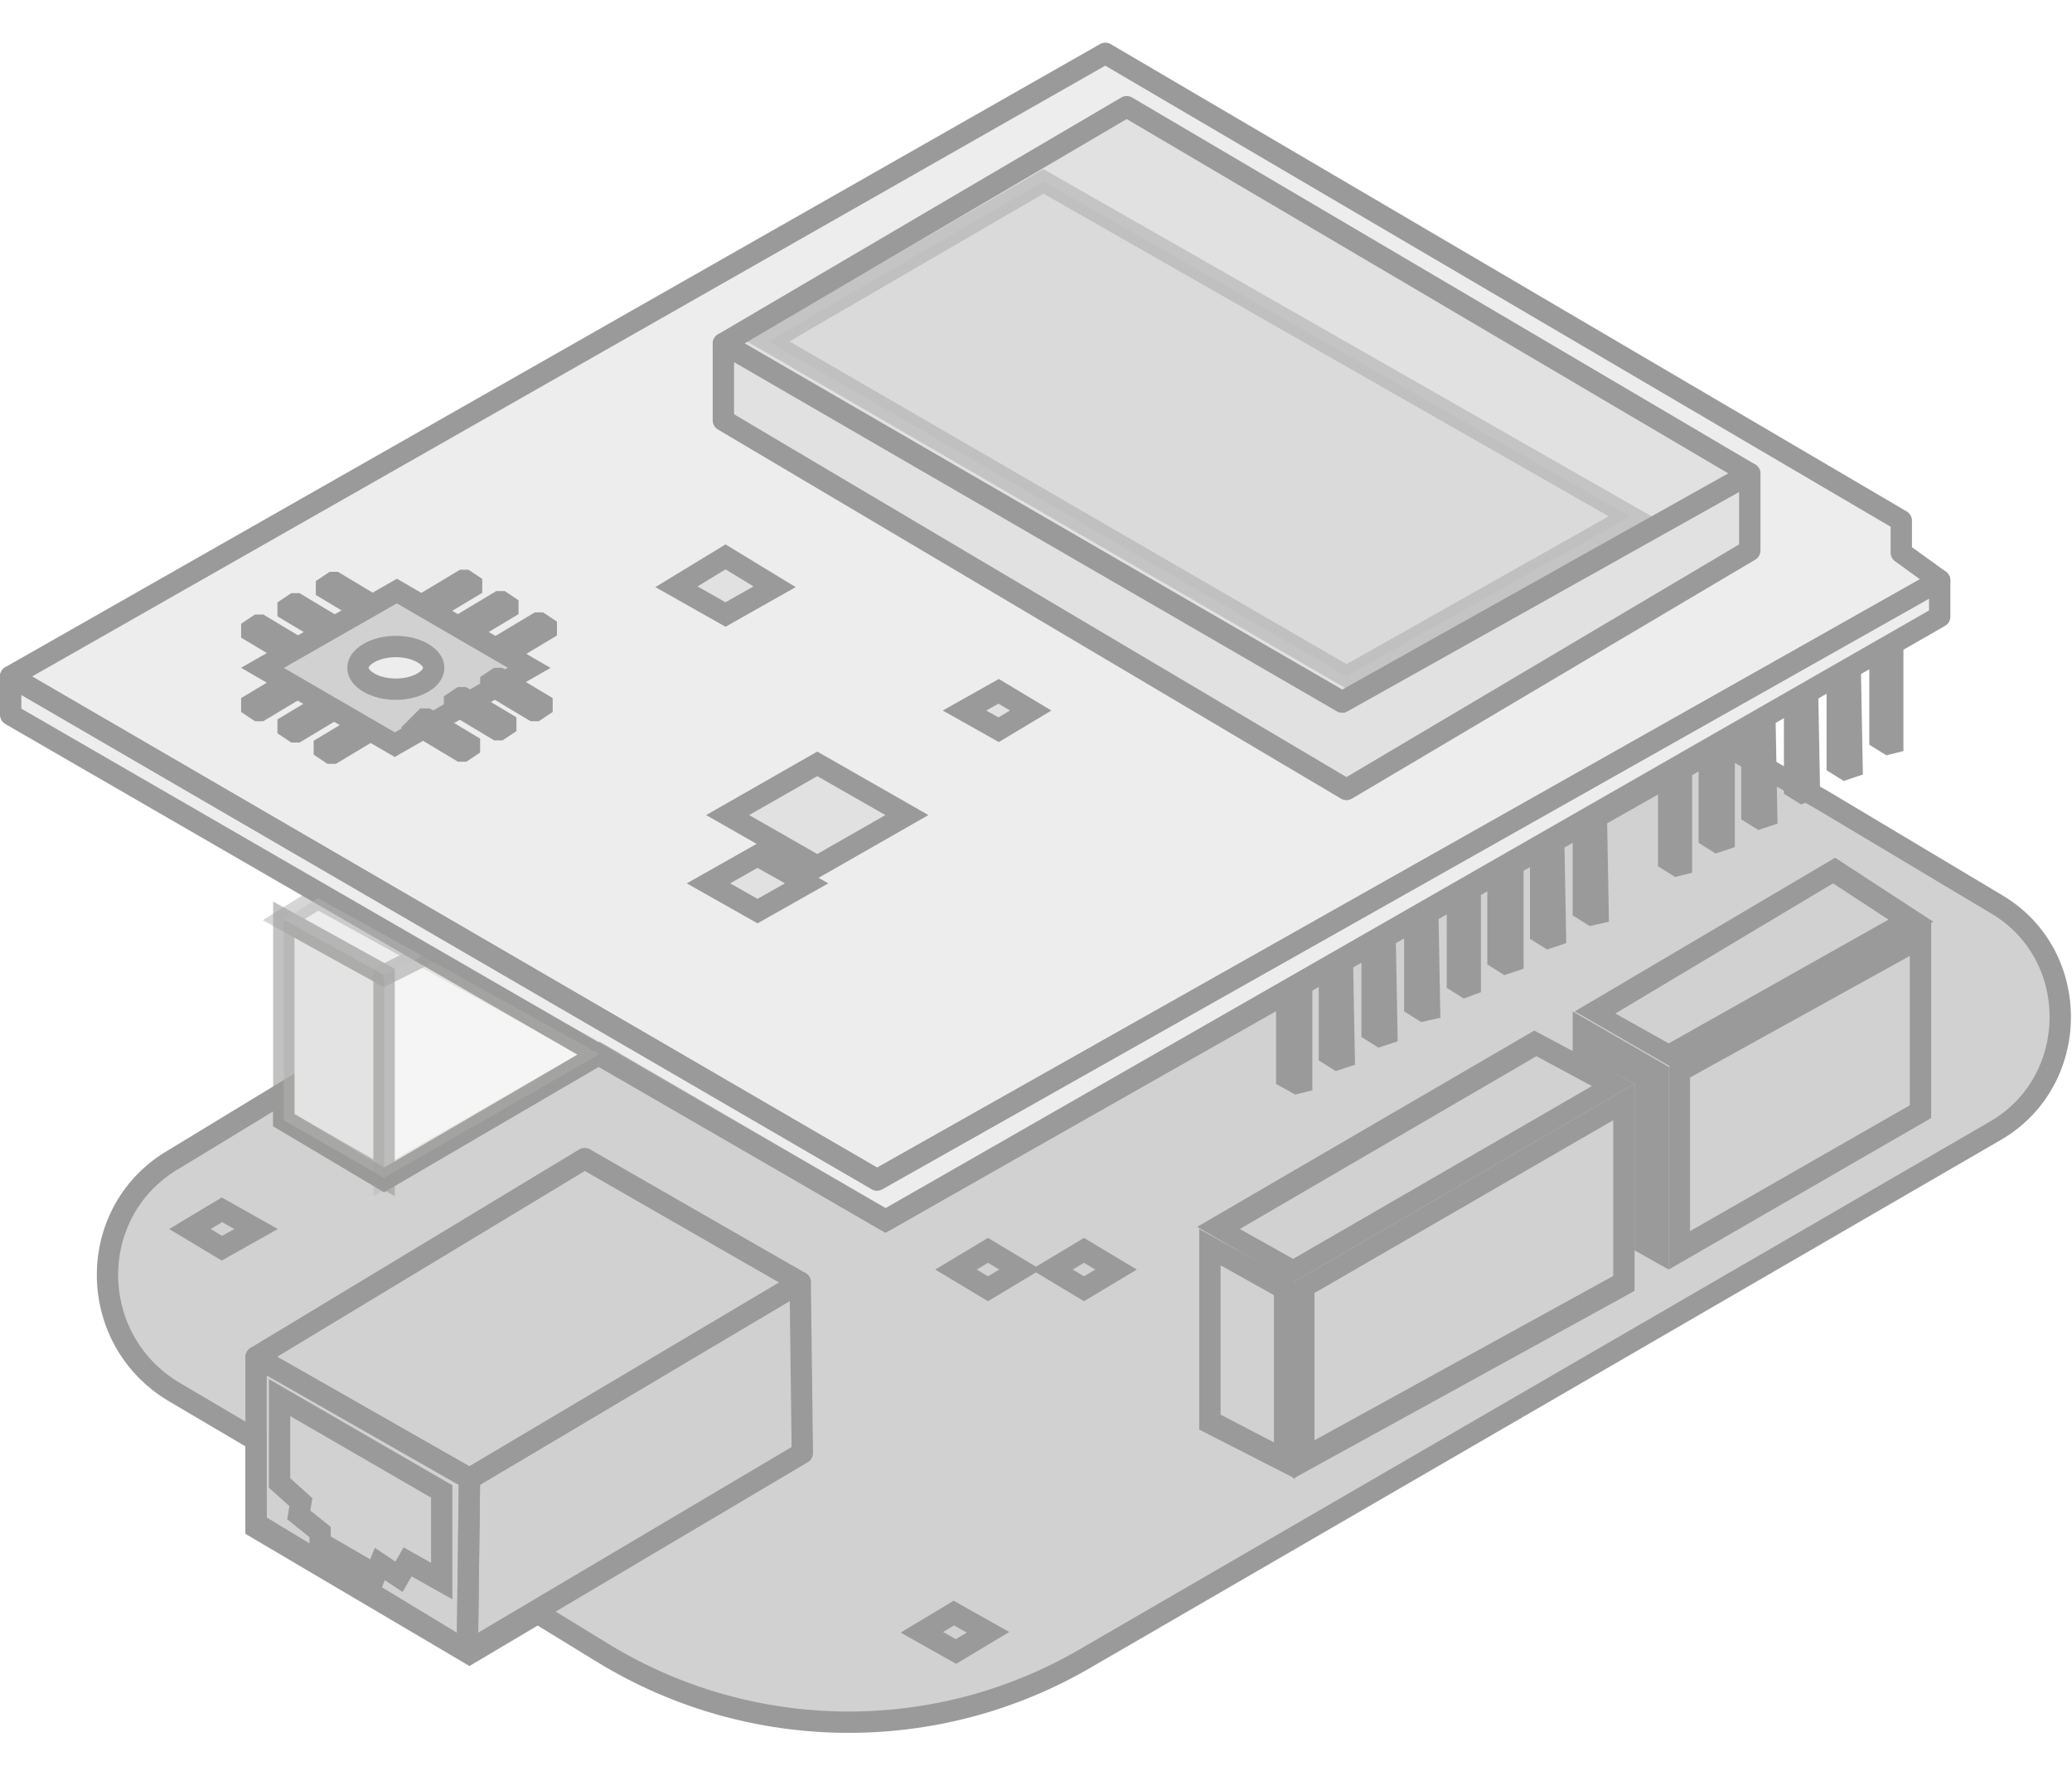 <?xml version="1.0" encoding="utf-8"?>
<!-- Generator: Adobe Illustrator 19.1.0, SVG Export Plug-In . SVG Version: 6.00 Build 0)  -->
<svg version="1.1" id="Layer_1" xmlns="http://www.w3.org/2000/svg" xmlns:xlink="http://www.w3.org/1999/xlink" x="0px" y="0px"
	 viewBox="0 0 97.1 83" enable-background="new 0 0 97.1 83" xml:space="preserve">
<g opacity="0.6">
	<path fill="#B2B2B2" stroke="#575756" stroke-miterlimit="10" d="M13.3,52.5l0-1.3l-5.1,3.1C4,56.7,4,62.7,8.1,65.2l3.9,2.3l0,4.1
		l10,5.9l3.2-1.9l3.1,1.9c6.9,4.2,15.6,4.3,22.6,0.2l42.6-24.7c4-2.3,4.1-8.2,0.1-10.6l-8.2-4.9l-4.6-2.6L41.5,57.2l-13.4-7.8
		L18,55.3L13.3,52.5z"/>
	<polygon fill="#B2B2B2" fill-opacity="0.4" stroke="#575756" stroke-linejoin="round" stroke-miterlimit="10" points="0.5,31.7 
		41.1,55.3 90.9,27.2 89.1,25.9 89.1,24.4 51.8,2.5 	"/>
	<polygon fill="#B2B2B2" fill-opacity="0.4" stroke="#575756" stroke-linejoin="round" stroke-miterlimit="10" points="33.9,16.1 
		62.9,32.9 82,22.2 52.8,5 	"/>
	<polygon fill="#B2B2B2" fill-opacity="0.4" stroke="#575756" stroke-linejoin="round" stroke-miterlimit="10" points="33.9,19.7 
		33.9,16.1 62.9,32.9 82,22.2 82,25.8 63.1,37 	"/>
	<polygon fill="#B2B2B2" fill-opacity="0.4" stroke="#575756" stroke-linejoin="round" stroke-miterlimit="10" points="90.9,27.2 
		90.9,28.9 41.5,57.2 0.5,33.5 0.5,31.7 41.1,55.3 	"/>
	<polygon opacity="0.4" fill="#B2B2B2" stroke="#575756" stroke-miterlimit="10" points="36,16 48.9,8.5 76.4,24.2 63.1,31.7 	"/>
	<polygon fill="#B2B2B2" fill-opacity="0.2" stroke="#575756" stroke-linejoin="round" stroke-miterlimit="10" points="37.5,60.1 
		22,69.3 21.9,77.4 37.6,68.1 	"/>
	<polygon fill="#B2B2B2" fill-opacity="0.4" stroke="#575756" stroke-linejoin="round" stroke-miterlimit="10" points="37.5,60.1 
		27.4,54.3 12,63.6 22,69.3 	"/>
	<polygon fill="#B2B2B2" fill-opacity="0.4" stroke="#575756" stroke-linejoin="round" stroke-miterlimit="10" points="12,63.6 
		12,71.4 21.9,77.4 22,69.3 	"/>
	<polygon fill="#B2B2B2" fill-opacity="0.4" stroke="#575756" stroke-miterlimit="10" points="13.1,65.5 13.1,69.5 14.1,70.4 14,71 
		15,71.8 15,72.3 17.6,73.8 17.8,73.3 18.7,73.9 19.1,73.2 20.7,74.1 20.7,69.9 	"/>
	<polygon opacity="0.6" fill="#B2B2B2" stroke="#575756" stroke-miterlimit="10" points="18,55.2 18,45.7 13.3,43.1 13.3,52.5 	"/>
	<polygon opacity="0.2" fill="#B2B2B2" stroke="#575756" stroke-miterlimit="10" points="18,45.7 18,55.2 28.1,49.4 19.8,44.8 	"/>
	<polygon opacity="0.4" fill="#B2B2B2" stroke="#575756" stroke-miterlimit="10" points="13.3,43.1 18,45.7 19.8,44.8 14.9,42.1 	
		"/>
	<g>
		<polygon opacity="0.4" fill="#B2B2B2" points="56.7,66.7 56.7,58.4 60.1,60.4 60.1,68.5 		"/>
		<path fill="#575756" d="M57.2,59.3l2.5,1.4v6.9l-2.5-1.3V59.3 M56.2,57.6V67l4.5,2.3v-9.2L56.2,57.6L56.2,57.6z"/>
	</g>
	<g>
		<polygon opacity="0.4" fill="#B2B2B2" points="61.1,60.4 76.1,51.7 76.1,60.2 61.1,68.4 		"/>
		<path fill="#575756" d="M75.6,52.5v7.3l-14,7.7v-6.9L75.6,52.5 M76.6,50.8l-16,9.3v9.2l16-8.8V50.8L76.6,50.8z"/>
	</g>
	<g>
		<polygon opacity="0.4" fill="#B2B2B2" points="78.7,50.3 90,44 90,52.1 78.7,58.6 		"/>
		<path fill="#575756" d="M89.5,44.8v7l-10.3,5.9v-7.2L89.5,44.8 M90.5,43.1L78.2,50v9.5l12.3-7.1V43.1L90.5,43.1z"/>
	</g>
	<g>
		<polygon opacity="0.4" fill="#B2B2B2" points="77.1,58.3 77.1,50.5 74.2,49 74.2,48.3 77.7,50.3 77.7,58.6 		"/>
		<polygon fill="#575756" points="73.7,47.4 73.7,49.3 76.6,50.8 76.6,58.6 78.2,59.5 78.2,50 73.7,47.4 		"/>
	</g>
	<g>
		<polygon opacity="0.4" fill="#B2B2B2" points="74.7,47.4 85.9,40.8 89.5,43.1 78.2,49.4 		"/>
		<path fill="#575756" d="M85.9,41.4l2.6,1.7l-10.3,5.8l-2.5-1.4L85.9,41.4 M86,40.2l-12.2,7.2l4.5,2.6l12.3-6.8L86,40.2L86,40.2z"
			/>
	</g>
	<g>
		<polygon opacity="0.4" fill="#B2B2B2" points="57.2,57.6 71.9,48.9 75.6,50.8 60.6,59.5 		"/>
		<path fill="#575756" d="M72,49.5l2.6,1.4L60.6,59l-2.5-1.4L72,49.5 M71.9,48.3l-15.8,9.2l4.5,2.6l16-9.3L71.9,48.3L71.9,48.3z"/>
	</g>
	<polygon fill="#B2B2B2" fill-opacity="0.4" stroke="#575756" stroke-miterlimit="10" points="46.8,34.2 45.2,33.3 46.8,32.4 
		48.3,33.3 	"/>
	<polygon fill="#B2B2B2" fill-opacity="0.4" stroke="#575756" stroke-miterlimit="10" points="50.8,60.4 49.3,59.5 50.8,58.6 
		52.3,59.5 	"/>
	<polygon fill="#B2B2B2" fill-opacity="0.4" stroke="#575756" stroke-miterlimit="10" points="44.8,77.4 43.2,76.5 44.7,75.6 
		46.3,76.5 	"/>
	<polygon fill="#B2B2B2" fill-opacity="0.4" stroke="#575756" stroke-miterlimit="10" points="10.4,58.5 8.9,57.6 10.4,56.7 
		12,57.6 	"/>
	<polygon fill="#B2B2B2" fill-opacity="0.4" stroke="#575756" stroke-miterlimit="10" points="46.3,60.4 44.8,59.5 46.3,58.6 
		47.8,59.5 	"/>
	<polygon fill="#B2B2B2" fill-opacity="0.4" stroke="#575756" stroke-miterlimit="10" points="35.5,42.7 33.2,41.4 35.5,40.1 
		37.8,41.4 	"/>
	<polygon fill="#B2B2B2" fill-opacity="0.4" stroke="#575756" stroke-miterlimit="10" points="38.3,40.6 34.1,38.2 38.3,35.8 
		42.5,38.2 	"/>
	<polygon fill="#B2B2B2" fill-opacity="0.4" stroke="#575756" stroke-miterlimit="10" points="34,28.8 31.7,27.5 34,26.1 36.3,27.5 
			"/>
	<g>
		<polygon opacity="0.4" fill="#B2B2B2" points="60.3,50.5 60.3,46.9 61,46.5 61,50.7 60.7,50.8 		"/>
		<polygon fill="#575756" points="61.5,45.6 59.8,46.6 59.8,50.8 60.7,51.3 61.5,51.1 61.5,45.6 		"/>
	</g>
	<g>
		<polygon opacity="0.4" fill="#B2B2B2" points="62.3,49.4 62.3,45.7 62.9,45.4 63,49.5 62.7,49.6 		"/>
		<polygon fill="#575756" points="63.4,44.5 61.8,45.5 61.8,49.7 62.6,50.2 63.5,49.9 63.4,44.5 		"/>
	</g>
	<g>
		<polygon opacity="0.4" fill="#B2B2B2" points="64.3,48.3 64.3,44.6 64.9,44.3 65,48.4 64.7,48.5 		"/>
		<polygon fill="#575756" points="65.4,43.4 63.8,44.4 63.8,48.6 64.6,49.1 65.5,48.8 65.4,43.4 		"/>
	</g>
	<g>
		<polygon opacity="0.4" fill="#B2B2B2" points="66.3,47.2 66.3,43.5 66.9,43.1 67,47.3 66.7,47.4 		"/>
		<polygon fill="#575756" points="67.4,42.2 65.8,43.2 65.8,47.4 66.6,47.9 67.5,47.7 67.4,42.2 		"/>
	</g>
	<g>
		<polygon opacity="0.4" fill="#B2B2B2" points="68.3,46 68.3,42.3 68.9,42 68.9,46.1 68.6,46.2 		"/>
		<polygon fill="#575756" points="69.4,41.1 67.8,42.1 67.8,46.3 68.6,46.8 69.4,46.5 69.4,41.1 		"/>
	</g>
	<g>
		<polygon opacity="0.4" fill="#B2B2B2" points="70.2,44.9 70.2,41.2 70.9,40.8 70.9,45 70.6,45.1 		"/>
		<polygon fill="#575756" points="71.4,40 69.7,40.9 69.7,45.2 70.5,45.7 71.4,45.4 71.4,40 		"/>
	</g>
	<g>
		<polygon opacity="0.4" fill="#B2B2B2" points="72.2,43.7 72.2,40.1 72.8,39.7 72.9,43.9 72.6,44 		"/>
		<polygon fill="#575756" points="73.3,38.8 71.7,39.8 71.7,44 72.5,44.5 73.4,44.2 73.3,38.8 		"/>
	</g>
	<g>
		<polygon opacity="0.4" fill="#B2B2B2" points="74.2,42.6 74.2,39 74.8,38.6 74.9,42.8 74.6,42.9 		"/>
		<polygon fill="#575756" points="75.3,37.7 73.7,38.7 73.7,42.9 74.5,43.4 75.4,43.2 75.3,37.7 		"/>
	</g>
	<g>
		<polygon opacity="0.4" fill="#B2B2B2" points="78.2,40.4 78.2,36.7 78.8,36.3 78.8,40.5 78.5,40.6 		"/>
		<polygon fill="#575756" points="79.3,35.4 77.7,36.4 77.7,40.6 78.5,41.1 79.3,40.9 79.3,35.4 		"/>
	</g>
	<g>
		<polygon opacity="0.4" fill="#B2B2B2" points="80.1,39.2 80.1,35.6 80.8,35.2 80.8,39.4 80.5,39.4 		"/>
		<polygon fill="#575756" points="81.3,34.3 79.6,35.3 79.6,39.5 80.4,40 81.3,39.7 81.3,34.3 		"/>
	</g>
	<g>
		<polygon opacity="0.4" fill="#B2B2B2" points="82.1,38.1 82.1,34.4 82.7,34.1 82.8,38.2 82.5,38.3 		"/>
		<polygon fill="#575756" points="83.2,33.2 81.6,34.2 81.6,38.4 82.4,38.9 83.3,38.6 83.2,33.2 		"/>
	</g>
	<g>
		<polygon opacity="0.4" fill="#B2B2B2" points="84.1,36.9 84.1,33.2 84.7,32.9 84.8,37 84.5,37.1 		"/>
		<polygon fill="#575756" points="85.2,32 83.6,33 83.6,37.2 84.4,37.7 85.3,37.4 85.2,32 		"/>
	</g>
	<g>
		<polygon opacity="0.4" fill="#B2B2B2" points="86.1,35.8 86.1,32.1 86.7,31.8 86.7,35.9 86.5,36 		"/>
		<polygon fill="#575756" points="87.2,30.9 85.6,31.9 85.6,36.1 86.4,36.6 87.3,36.3 87.2,30.9 		"/>
	</g>
	<g>
		<polygon opacity="0.4" fill="#B2B2B2" points="88.1,34.7 88.1,31 88.7,30.6 88.7,34.8 88.4,34.9 		"/>
		<polygon fill="#575756" points="89.2,29.8 87.6,30.7 87.6,34.9 88.4,35.4 89.2,35.2 89.2,29.8 		"/>
	</g>
	<g>
		<path fill="#B2B2B2" stroke="#575756" stroke-miterlimit="10" d="M21.8,29.7c0,0-0.1,0-0.1,0l-0.3-0.2c0,0,0-0.1,0-0.1l2-1.2
			c0,0,0.1,0,0.1,0l0.3,0.2c0,0,0,0.1,0,0.1L21.8,29.7z"/>
		<path fill="#B2B2B2" stroke="#575756" stroke-miterlimit="10" d="M20.1,28.7c0,0-0.1,0-0.1,0l-0.3-0.2c0,0,0-0.1,0-0.1l2-1.2
			c0,0,0.1,0,0.1,0l0.3,0.2c0,0,0,0.1,0,0.1L20.1,28.7z"/>
		<path fill="#B2B2B2" stroke="#575756" stroke-miterlimit="10" d="M23.6,30.7c0,0-0.1,0-0.1,0l-0.3-0.2c0,0,0-0.1,0-0.1l2-1.2
			c0,0,0.1,0,0.1,0l0.3,0.2c0,0,0,0.1,0,0.1L23.6,30.7z"/>
		<path fill="#B2B2B2" stroke="#575756" stroke-miterlimit="10" d="M15.6,35.3c0,0-0.1,0-0.1,0l-0.3-0.2c0,0,0-0.1,0-0.1l2-1.2
			c0,0,0.1,0,0.1,0l0.3,0.2c0,0,0,0.1,0,0.1L15.6,35.3z"/>
		<path fill="#B2B2B2" stroke="#575756" stroke-miterlimit="10" d="M12.2,33.3c0,0-0.1,0-0.1,0l-0.3-0.2c0,0,0-0.1,0-0.1l2-1.2
			c0,0,0.1,0,0.1,0l0.3,0.2c0,0,0,0.1,0,0.1L12.2,33.3z"/>
		<path fill="#B2B2B2" stroke="#575756" stroke-miterlimit="10" d="M13.9,34.3c0,0-0.1,0-0.1,0l-0.3-0.2c0,0,0-0.1,0-0.1l2-1.2
			c0,0,0.1,0,0.1,0l0.3,0.2c0,0,0,0.1,0,0.1L13.9,34.3z"/>
		<path fill="#B2B2B2" stroke="#575756" stroke-miterlimit="10" d="M15.6,29.8c0,0-0.1,0-0.1,0l-2-1.2c0,0,0-0.1,0-0.1l0.3-0.2
			c0,0,0.1,0,0.1,0l2,1.2c0,0,0,0.1,0,0.1L15.6,29.8z"/>
		<path fill="#B2B2B2" stroke="#575756" stroke-miterlimit="10" d="M13.9,30.8c0,0-0.1,0-0.1,0l-2-1.2c0,0,0-0.1,0-0.1l0.3-0.2
			c0,0,0.1,0,0.1,0l2,1.2c0,0,0,0.1,0,0.1L13.9,30.8z"/>
		<path fill="#B2B2B2" stroke="#575756" stroke-miterlimit="10" d="M17.7,28.5C17.8,28.5,17.8,28.6,17.7,28.5l-0.3,0.3
			c0,0-0.1,0-0.1,0l-2-1.2c0,0,0-0.1,0-0.1l0.3-0.2c0,0,0.1,0,0.1,0L17.7,28.5z"/>
		<path id="Body_5_" fill="#B2B2B2" stroke="#575756" stroke-miterlimit="10" d="M18.6,27.7l-6.3,3.6l6.2,3.6l6.3-3.6L18.6,27.7
			L18.6,27.7z M17.3,32c-0.7-0.4-0.7-1,0-1.4s1.8-0.4,2.5,0c0.7,0.4,0.7,1,0,1.4C19.1,32.4,18,32.4,17.3,32z"/>
		<path fill="#B2B2B2" stroke="#575756" stroke-miterlimit="10" d="M23.4,34.2c0,0-0.1,0-0.1,0l-2-1.2c0,0,0-0.1,0-0.1l0.3-0.2
			c0,0,0.1,0,0.1,0l2,1.2c0,0,0,0.1,0,0.1L23.4,34.2L23.4,34.2z"/>
		<path fill="#B2B2B2" stroke="#575756" stroke-miterlimit="10" d="M25.1,33.3c0,0-0.1,0-0.1,0l-2-1.2c0,0,0-0.1,0-0.1l0.3-0.2
			c0,0,0.1,0,0.1,0l2,1.2c0,0,0,0.1,0,0.1L25.1,33.3L25.1,33.3z"/>
		<path fill="#B2B2B2" stroke="#575756" stroke-miterlimit="10" d="M19.6,34C19.6,34,19.6,34,19.6,34l0.3-0.3c0,0,0.1,0,0.1,0l2,1.2
			c0,0,0,0.1,0,0.1l-0.3,0.2c0,0-0.1,0-0.1,0L19.6,34z"/>
	</g>
</g>
</svg>
